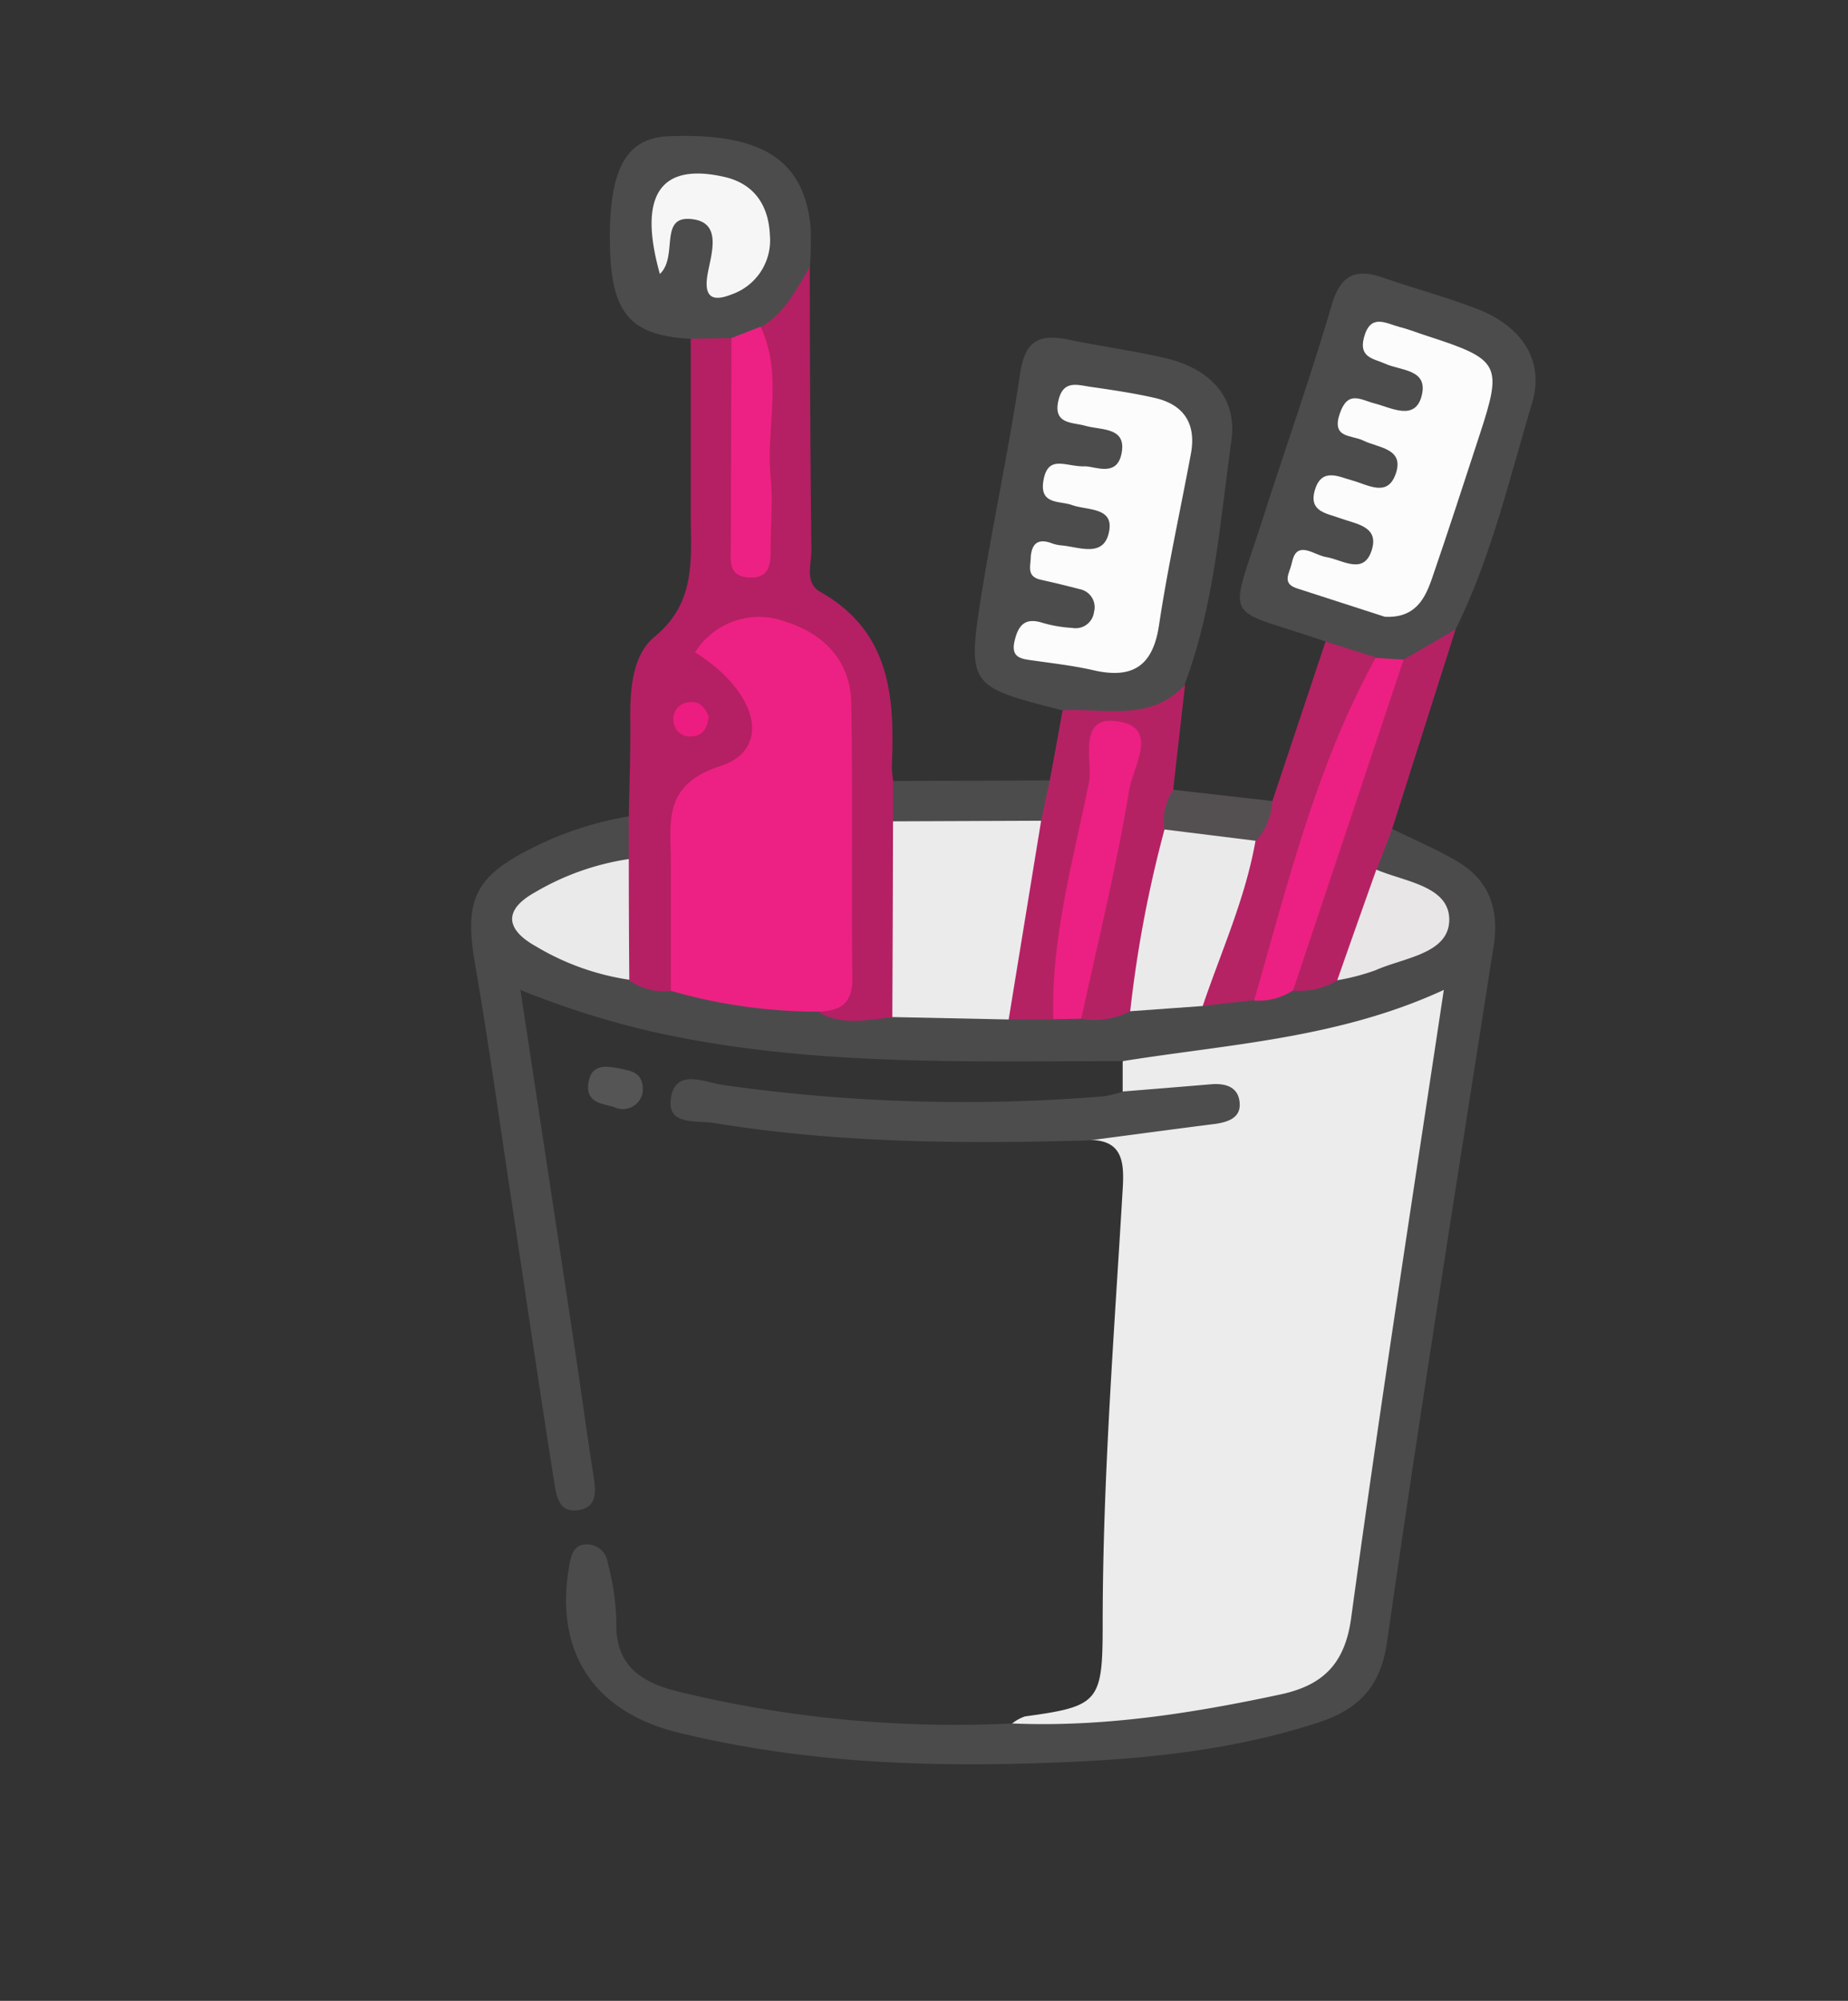 <svg id="Layer_1" data-name="Layer 1" xmlns="http://www.w3.org/2000/svg" viewBox="0 0 183.8 198.93"><rect x="0" y="0" width="183.8" height="198.93" fill="#333333" stroke="none"/><defs><style>.cls-1{fill:#ececec;}.cls-2{fill:#4c4b4c;}.cls-3{fill:#b42063;}.cls-4{fill:#4d4c4c;}.cls-5{fill:#4c4c4c;}.cls-6{fill:#b52264;}.cls-7{fill:#4d4d4d;}.cls-8{fill:#b52364;}.cls-9{fill:#4d4c4d;}.cls-10{fill:#545051;}.cls-11{fill:#565556;}.cls-12{fill:#ed2183;}.cls-13{fill:#ebebec;}.cls-14{fill:#ebeaeb;}.cls-15{fill:#ec2082;}.cls-16{fill:#eaeaea;}.cls-17{fill:#e8e6e7;}.cls-18{fill:#ed1c80;}.cls-19{fill:#fcfcfc;}.cls-20{fill:#f7f6f6;}</style></defs><title>Three Brushes &amp;amp;  one bucket-01</title><path class="cls-1" d="M100.67,171.35a4.15,4.15,0,0,1,1.28-.7c7.33-1,7.72-1.42,7.72-9.08,0-14.53,1.15-29,2-43.49.14-2.5,0-4.75-3.33-4.74.74-2.31,2.79-1.92,4.49-2,2.43-.2,4.9-.12,7.77-1.46-3.28-.75-6.49,1-8.94-1.31v-3c1-2.24,3.11-2.26,5.09-2.37a88,88,0,0,0,21.94-4.37c5.25-1.68,6.32-.85,5.56,4.76-2.61,19.26-5.82,38.44-8.59,57.68-.67,4.64-3.25,7.38-7.83,8.54a118.69,118.69,0,0,1-20.67,3.15C104.94,173.05,102.47,173.41,100.67,171.35Z"/><path class="cls-2" d="M100.67,171.35c9,.39,17.9-1,26.71-2.89,4.17-.9,6.37-3,7-7.56,2.81-20.59,6-41.12,9.22-62.48-10.42,4.81-21.29,5.38-31.93,7.08-15.77,0-31.56.55-47.11-3a86,86,0,0,1-12.8-4.08c1.84,12.09,3.62,23.82,5.39,35.55.62,4.11,1.17,8.22,1.81,12.32.27,1.72.67,3.68-1.66,3.88-2,.16-2-2-2.26-3.32-1.5-9.51-2.89-19-4.33-28.56-1.14-7.56-2.19-15.12-3.5-22.65-1-6-.06-8.4,5.43-11.18a33.37,33.37,0,0,1,9.87-3.29c1.23.93,1.23,2.19.94,3.52-1.67,2.91-5.15,2.5-7.57,4.07-1.07.7-2.63,1.07-2.71,2.58-.11,1.87,1.64,2.25,3,2.79,2.27,1,4.64,1.6,7,2.33a33.43,33.43,0,0,0,4.31,1c4.7,1,9.46,1.51,14.23,2,2.4.85,4.9.45,7.36.55,3.71-.09,7.41-.1,11.11,0,1.39,0,2.78,0,4.16,0,1.07,0,2.14,0,3.21,0a25.75,25.75,0,0,0,5.38-.76,61.13,61.13,0,0,1,6.2-.3c1.75,0,3.4-.75,5.14-.82a23.08,23.08,0,0,0,4.2-.73,34.85,34.85,0,0,0,4-1.07c2.37-.75,4.75-1.46,7-2.41,1.21-.49,2.67-1,2.77-2.51s-1.41-2.07-2.53-2.73-2.42-1.11-3.25-2.22c-.19-1.76-.28-3.47,1.95-4.07,2.23,1.1,4.55,2.06,6.67,3.34,3,1.82,4,4.6,3.51,8.11-3.61,23.13-7.32,46.26-10.64,69.44-.66,4.6-3,6.74-6.89,8-7.81,2.54-15.92,3.48-24,3.87-13.32.63-26.62.31-39.67-2.91-8.48-2.09-12.31-8.21-10.75-16.69.19-1.07.49-2,1.72-2a2.07,2.07,0,0,1,2.08,1.82,24.38,24.38,0,0,1,.86,5.9c-.13,4.45,2.64,6.07,6.27,6.94A116.25,116.25,0,0,0,100.67,171.35Z"/><path class="cls-3" d="M62.54,85.41c0-1.4,0-2.8,0-4.2.06-3.32.19-6.65.14-10,0-2.94.3-6.16,2.41-7.89,4.19-3.44,3.62-7.79,3.61-12.21q0-8.73,0-17.46c1.2-1.32,2.58-1.22,4-.51,2.15,2.77,1.24,6,1.38,9.12.17,3.8-.11,7.6.6,11.4.72-6.75.51-13.52.47-20.29a9.09,9.09,0,0,1,5.39-6.93c0,9.43.06,18.87.16,28.31,0,1.41-.69,3.21.91,4.11C88.56,62.8,89,69.28,88.7,76.13a10.56,10.56,0,0,0,.13,1.48C90,78.86,90,80.42,90.07,82c.25,4.67.12,9.33.08,14,0,1.81,0,3.7-1.4,5.15-2.43.22-4.89.85-7.22-.44.86-1.78,1.81-3.48,1.79-5.6-.06-7.79.15-15.59-.1-23.38C83,66.5,79.63,63,75.4,63.18c-1,0-2.09.1-2.71,1-.8,1.14.42,1.73.92,2.5,3.19,4.9,2.73,8.28-2.17,11.22-2.73,1.64-3.26,3.71-3.45,6.54-.32,4.7,1.34,9.61-1.27,14.1a6.11,6.11,0,0,1-4.13-1.06A12.42,12.42,0,0,1,62.54,85.41Z"/><path class="cls-4" d="M105.68,70.63c-9.44-2.4-9.51-2.41-8-11.95,1.18-7.21,2.72-14.37,3.79-21.6.46-3.15,1.87-3.92,4.7-3.33,3.26.68,6.57,1.11,9.8,1.87,4.23,1,7.11,3.78,6.51,8.14-1.14,8.16-1.71,16.47-4.66,24.29C114.93,72.34,111.54,73.05,105.68,70.63Z"/><path class="cls-5" d="M131.84,63.78c-10.39-3.59-9.68-1.46-6.22-12.29,2.27-7.08,4.76-14.1,6.85-21.23.89-3,2.42-3.58,5.11-2.65,3.12,1.09,6.33,1.94,9.4,3.13,4.24,1.65,6.71,5,5.39,9.37-2.27,7.56-4.06,15.32-7.6,22.46-1.38,1.68-2.67,3.5-5.07,3.85a7.09,7.09,0,0,1-2.9-.12C135.05,65.67,132.93,65.74,131.84,63.78Z"/><path class="cls-4" d="M72.75,33.61l-4.08.07c-6.42-.34-8.19-2.83-8-11.14.18-6.23,1.93-8.88,5.95-9,9.15-.33,13.35,2.35,14,9a35.46,35.46,0,0,1-.07,4c-1.36,2.22-2.5,4.63-4.9,6C75.08,33.87,74.19,34.46,72.75,33.61Z"/><path class="cls-6" d="M105.68,70.63c4.19-.27,8.75,1.22,12.19-2.57-.39,3.46-.79,6.93-1.18,10.39.81,1.57.28,3.17.15,4.77-1.62,5.74-1.25,12-4.43,17.32a7.61,7.61,0,0,1-4.87.74c-1.28-3.89.7-7.46,1.18-11.16.69-5.34,2.63-10.5,2.22-16-3.28,8.81-3.21,18.37-6.18,27.24l-4.44,0c-1.82-4.15.36-8.08.71-12.11a46.76,46.76,0,0,1,1.29-7.32,7.44,7.44,0,0,1,2.09-4.34Q105.06,74.11,105.68,70.63Z"/><path class="cls-7" d="M111.68,108.52c2.93-.24,5.86-.47,8.78-.72,1.48-.12,2.76.29,2.84,1.93.07,1.39-1.11,1.8-2.34,2-4.2.53-8.4,1.1-12.6,1.65-12.5.35-25,.29-37.36-1.73-1.82-.29-4.84.32-4.23-2.68.55-2.73,3.36-1.36,5.12-1.1A170.06,170.06,0,0,0,109.75,109,11.15,11.15,0,0,0,111.68,108.52Z"/><path class="cls-8" d="M131.84,63.78l5,1.58c-3.89,11.41-6.76,23.17-12.09,34.07l-5.11.59c-.66-5.92,2.95-10.73,4.16-16.17a11.15,11.15,0,0,1,2.75-4.21Z"/><path class="cls-6" d="M139.6,65.58l5.17-3-6.36,20-1.5,3.9a15.51,15.51,0,0,1-3.89,11,7.37,7.37,0,0,1-4.42,1,2.45,2.45,0,0,1-.47-2.35c3-9.65,5.85-19.36,9.88-28.67A7.13,7.13,0,0,1,139.6,65.58Z"/><path class="cls-9" d="M104.41,77.59c-.29,1.34-.57,2.67-.86,4a17.7,17.7,0,0,1-14.73.06c0-1.35,0-2.7,0-4Z"/><path class="cls-10" d="M126.53,79.64a6.18,6.18,0,0,1-1.66,4c-3.24,1.47-6.21.73-9.05-1.12a5.49,5.49,0,0,1,.87-4Z"/><path class="cls-11" d="M63.93,108.5a2,2,0,0,1-2.88,1.56c-1.19-.35-2.75-.43-2.54-2.27s1.45-1.88,2.87-1.6S64,106.58,63.93,108.5Z"/><path class="cls-12" d="M66.72,98.51c0-4.32,0-8.63,0-13-.06-4-.68-7.53,4.94-9.35,5.11-1.66,3.79-7.34-2.53-11.3a7.52,7.52,0,0,1,9.13-3c3.74,1.19,6.33,3.92,6.4,8,.17,9.13,0,18.27.12,27.41,0,2.48-1.13,3.18-3.2,3.31A53,53,0,0,1,66.72,98.51Z"/><path class="cls-13" d="M88.82,81.66l14.73-.06q-1.62,9.89-3.23,19.76l-11.57-.24Q88.8,91.4,88.82,81.66Z"/><path class="cls-14" d="M115.82,82.47l9.05,1.12c-1,5.72-3.41,11-5.25,16.43l-7.21.52A120.42,120.42,0,0,1,115.82,82.47Z"/><path class="cls-15" d="M139.6,65.58q-5.49,16.44-11,32.9a6.36,6.36,0,0,1-3.87,1c3.35-11.6,6.19-23.38,12.09-34.07Z"/><path class="cls-15" d="M104.76,101.34c-.24-8.09,2-15.83,3.57-23.64.39-2-1.41-7.11,3.48-5.84,3.25.85.84,4.56.5,6.65-1.25,7.65-3.13,15.19-4.77,22.77Z"/><path class="cls-16" d="M62.54,85.41q0,6,.05,12a25.26,25.26,0,0,1-9.27-3.31c-3-1.66-3.31-3.61-.1-5.39A25.8,25.8,0,0,1,62.54,85.41Z"/><path class="cls-17" d="M133,97.46q1.93-5.5,3.89-11c2.82,1.21,7.27,1.62,7.25,5s-4.53,3.75-7.32,5A21.87,21.87,0,0,1,133,97.46Z"/><path class="cls-12" d="M72.75,33.61l2.9-1.13c2.28,4.87.51,10,1,15,.22,2.29,0,4.63,0,6.94,0,1.54,0,3.14-2.23,3-2-.15-1.74-1.68-1.74-3C72.69,47.5,72.73,40.55,72.75,33.61Z"/><path class="cls-18" d="M70.49,71.23c-.14,1.32-.71,2-1.85,2A1.61,1.61,0,0,1,67,71.82a1.66,1.66,0,0,1,1.53-2C69.65,69.63,70.16,70.47,70.49,71.23Z"/><path class="cls-19" d="M107.76,46.37c1-.1,3.23,1.14,3.76-1.16.63-2.77-1.92-2.41-3.59-2.88-1.27-.36-3.26-.13-2.64-2.59.5-2,1.92-1.45,3.18-1.28,2.13.31,4.27.62,6.37,1.1,2.92.66,4.15,2.58,3.61,5.53-1.06,5.7-2.32,11.37-3.18,17.1-.62,4.11-2.7,5.33-6.55,4.44-1.93-.44-3.92-.67-5.89-.95-1.19-.17-2.35-.22-1.91-2,.38-1.59,1.09-2.3,2.79-1.75a13.2,13.2,0,0,0,2.94.5,1.84,1.84,0,0,0,2.16-1.59,1.82,1.82,0,0,0-1.41-2.26c-1.29-.34-2.58-.65-3.88-.94-1.47-.32-1-1.38-1-2.33.12-1.21.67-1.79,2-1.33a3.65,3.65,0,0,0,1,.24c1.74.14,4.14,1.23,4.74-1.16.68-2.68-2.06-2.28-3.65-2.85-1.22-.44-3.28,0-2.82-2.49S105.91,46.35,107.76,46.37Z"/><path class="cls-19" d="M137.73,61.32,129,58.5c-1.55-.5-.75-1.51-.55-2.4s.46-1.65,1.59-1.36c.64.17,1.23.54,1.88.65,1.63.27,3.81,1.9,4.56-.86.6-2.23-1.66-2.44-3.17-3-1.35-.5-3.2-.64-2.52-2.85s2.36-1.28,3.71-.91c1.56.43,3.45,1.66,4.28-.56,1-2.65-1.69-2.66-3.17-3.4-1.2-.59-3.23-.2-2.34-2.74.81-2.3,2.07-1.31,3.51-.94,1.63.42,4,1.77,4.63-.83s-2.07-2.43-3.62-3.13c-1.11-.51-2.68-.58-2.13-2.62.65-2.4,2.14-1.42,3.5-1.05,1,.25,1.89.62,2.84.92,7.19,2.33,7.46,2.83,5.15,9.85-1.55,4.72-3.07,9.45-4.69,14.14C141.75,59.51,140.77,61.48,137.73,61.32Z"/><path class="cls-20" d="M65.63,27.24c-2.21-7.87.06-11.12,6.46-9.64,3,.7,4.36,2.91,4.48,5.77a5.69,5.69,0,0,1-3.72,5.87c-1.39.55-2.94.85-2.49-1.88.31-1.9,1.51-5.07-1.31-5.54C65.38,21.21,67.53,25.44,65.63,27.24Z"/></svg>